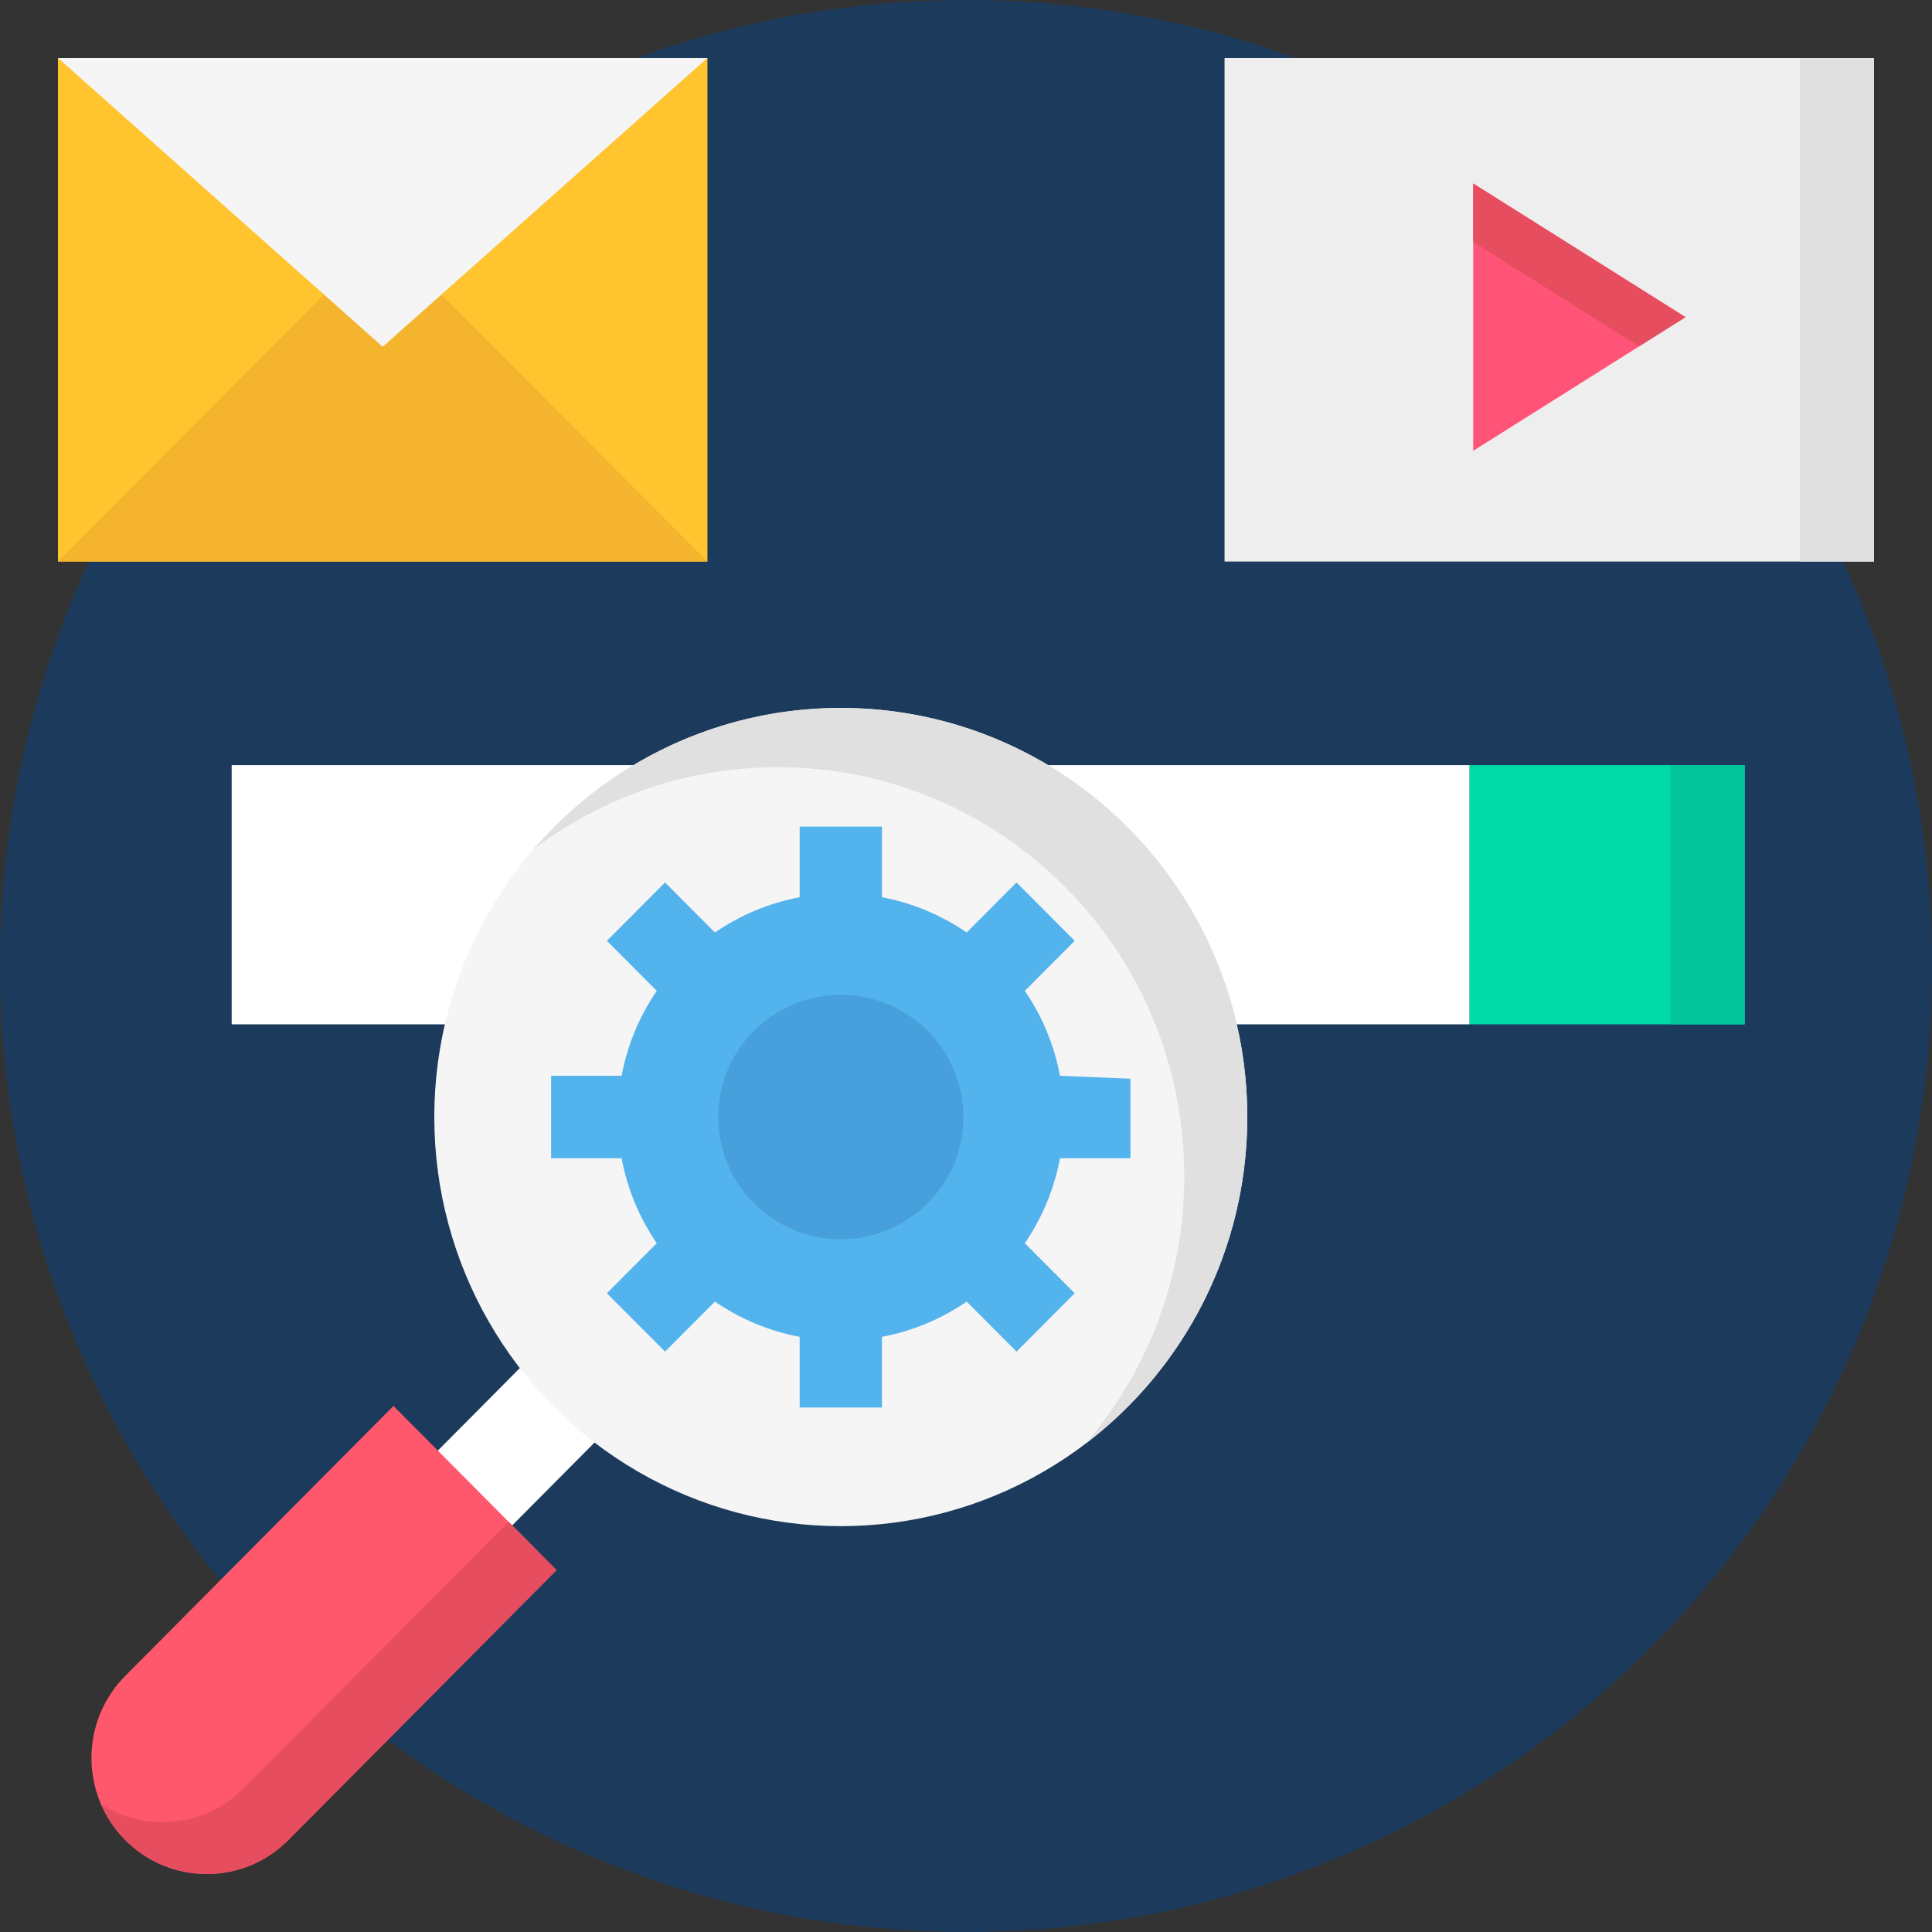 <svg id="Layer_1" enable-background="new 0 0 500 500" height="512" viewBox="0 0 500 500" width="512" xmlns="http://www.w3.org/2000/svg"><rect x="0" y="0" width="500" height="500" fill="#333333" stroke="none"/><g><g><circle cx="250" cy="250" fill="#1c3b5c" r="250"/></g><g><g><g><path d="m59.958 198.019h320.372v67.08h-320.372z" fill="#fff"/></g><g><path d="m380.33 198.019h71.194v67.08h-71.194z" fill="#00daa9"/></g><g><path d="m432.34 198.019h19.184v67.08h-19.184z" fill="#01c499"/></g></g><g><g><g><path d="m89.725 437.88-19.237-19.361 78.132-78.638 19.237 19.362z" fill="#fff"/></g><g><path d="m32.412 476.201c11.656 11.731 30.554 11.731 42.21 0l69.417-69.866-42.21-42.483-69.417 69.866c-11.656 11.732-11.656 30.752 0 42.483z" fill="#ff576b"/></g><g><path d="m131.613 393.829-68.501 68.944c-10.03 10.094-25.417 11.494-36.943 4.217 1.45 3.342 3.526 6.476 6.243 9.211 11.656 11.731 30.554 11.731 42.21 0l69.417-69.866z" fill="#e64e60"/></g></g></g><g><g><ellipse cx="217.596" cy="289.09" fill="#f5f5f5" rx="105.202" ry="105.881"/></g></g><g><path d="m217.596 183.209c-31.803 0-60.31 14.204-79.6 36.652 17.613-13.373 39.532-21.305 63.294-21.305 58.101 0 105.202 47.405 105.202 105.881 0 26.468-9.65 50.667-25.601 69.229 25.452-19.325 41.907-50.015 41.907-84.576 0-58.476-47.1-105.881-105.202-105.881z" fill="#e0e0e0"/></g><g><g><path d="m292.563 299.766v-20.599l-18.241-.752c-1.5-8.032-4.651-15.486-9.098-21.986l12.91-12.946-15.056-15.098-12.91 12.946c-6.483-4.46-13.916-7.619-21.925-9.124v-18.292h-21.292v18.292c-8.01 1.504-15.442 4.664-21.925 9.124l-12.91-12.946-15.056 15.098 12.91 12.946c-4.448 6.501-7.598 13.954-9.098 21.986h-18.242v21.351h18.241c1.5 8.032 4.651 15.485 9.098 21.986l-12.91 12.946 15.056 15.098 12.91-12.946c6.483 4.46 13.916 7.619 21.925 9.124v18.292h21.292v-18.292c8.01-1.504 15.442-4.664 21.925-9.124l12.91 12.946 15.056-15.098-12.91-12.946c4.448-6.501 7.598-13.954 9.098-21.986z" fill="#53b3ec"/></g><g><ellipse cx="217.596" cy="289.09" fill="#479fdb" rx="31.716" ry="31.618"/></g></g><g><g><path d="m15 15h168.087v130.326h-168.087z" fill="#ffc42e"/></g><g><path d="m99.043 60.997-84.043 84.329h168.087z" fill="#f4b42e"/></g><g><path d="m15 15 84.043 74.746 84.044-74.746z" fill="#f5f5f5"/></g></g><g><g><path d="m316.913 15h168.087v130.326h-168.087z" fill="#eee"/></g><g><path d="m465.816 15h19.184v130.326h-19.184z" fill="#e0e0e0"/></g><g><path d="m436.203 82.081-54.936 34.593v-69.185z" fill="#ff5477"/></g><g><path d="m424.186 89.648 12.016-7.567-54.935-34.592v15.134z" fill="#e64e60"/></g></g></g></g></svg>